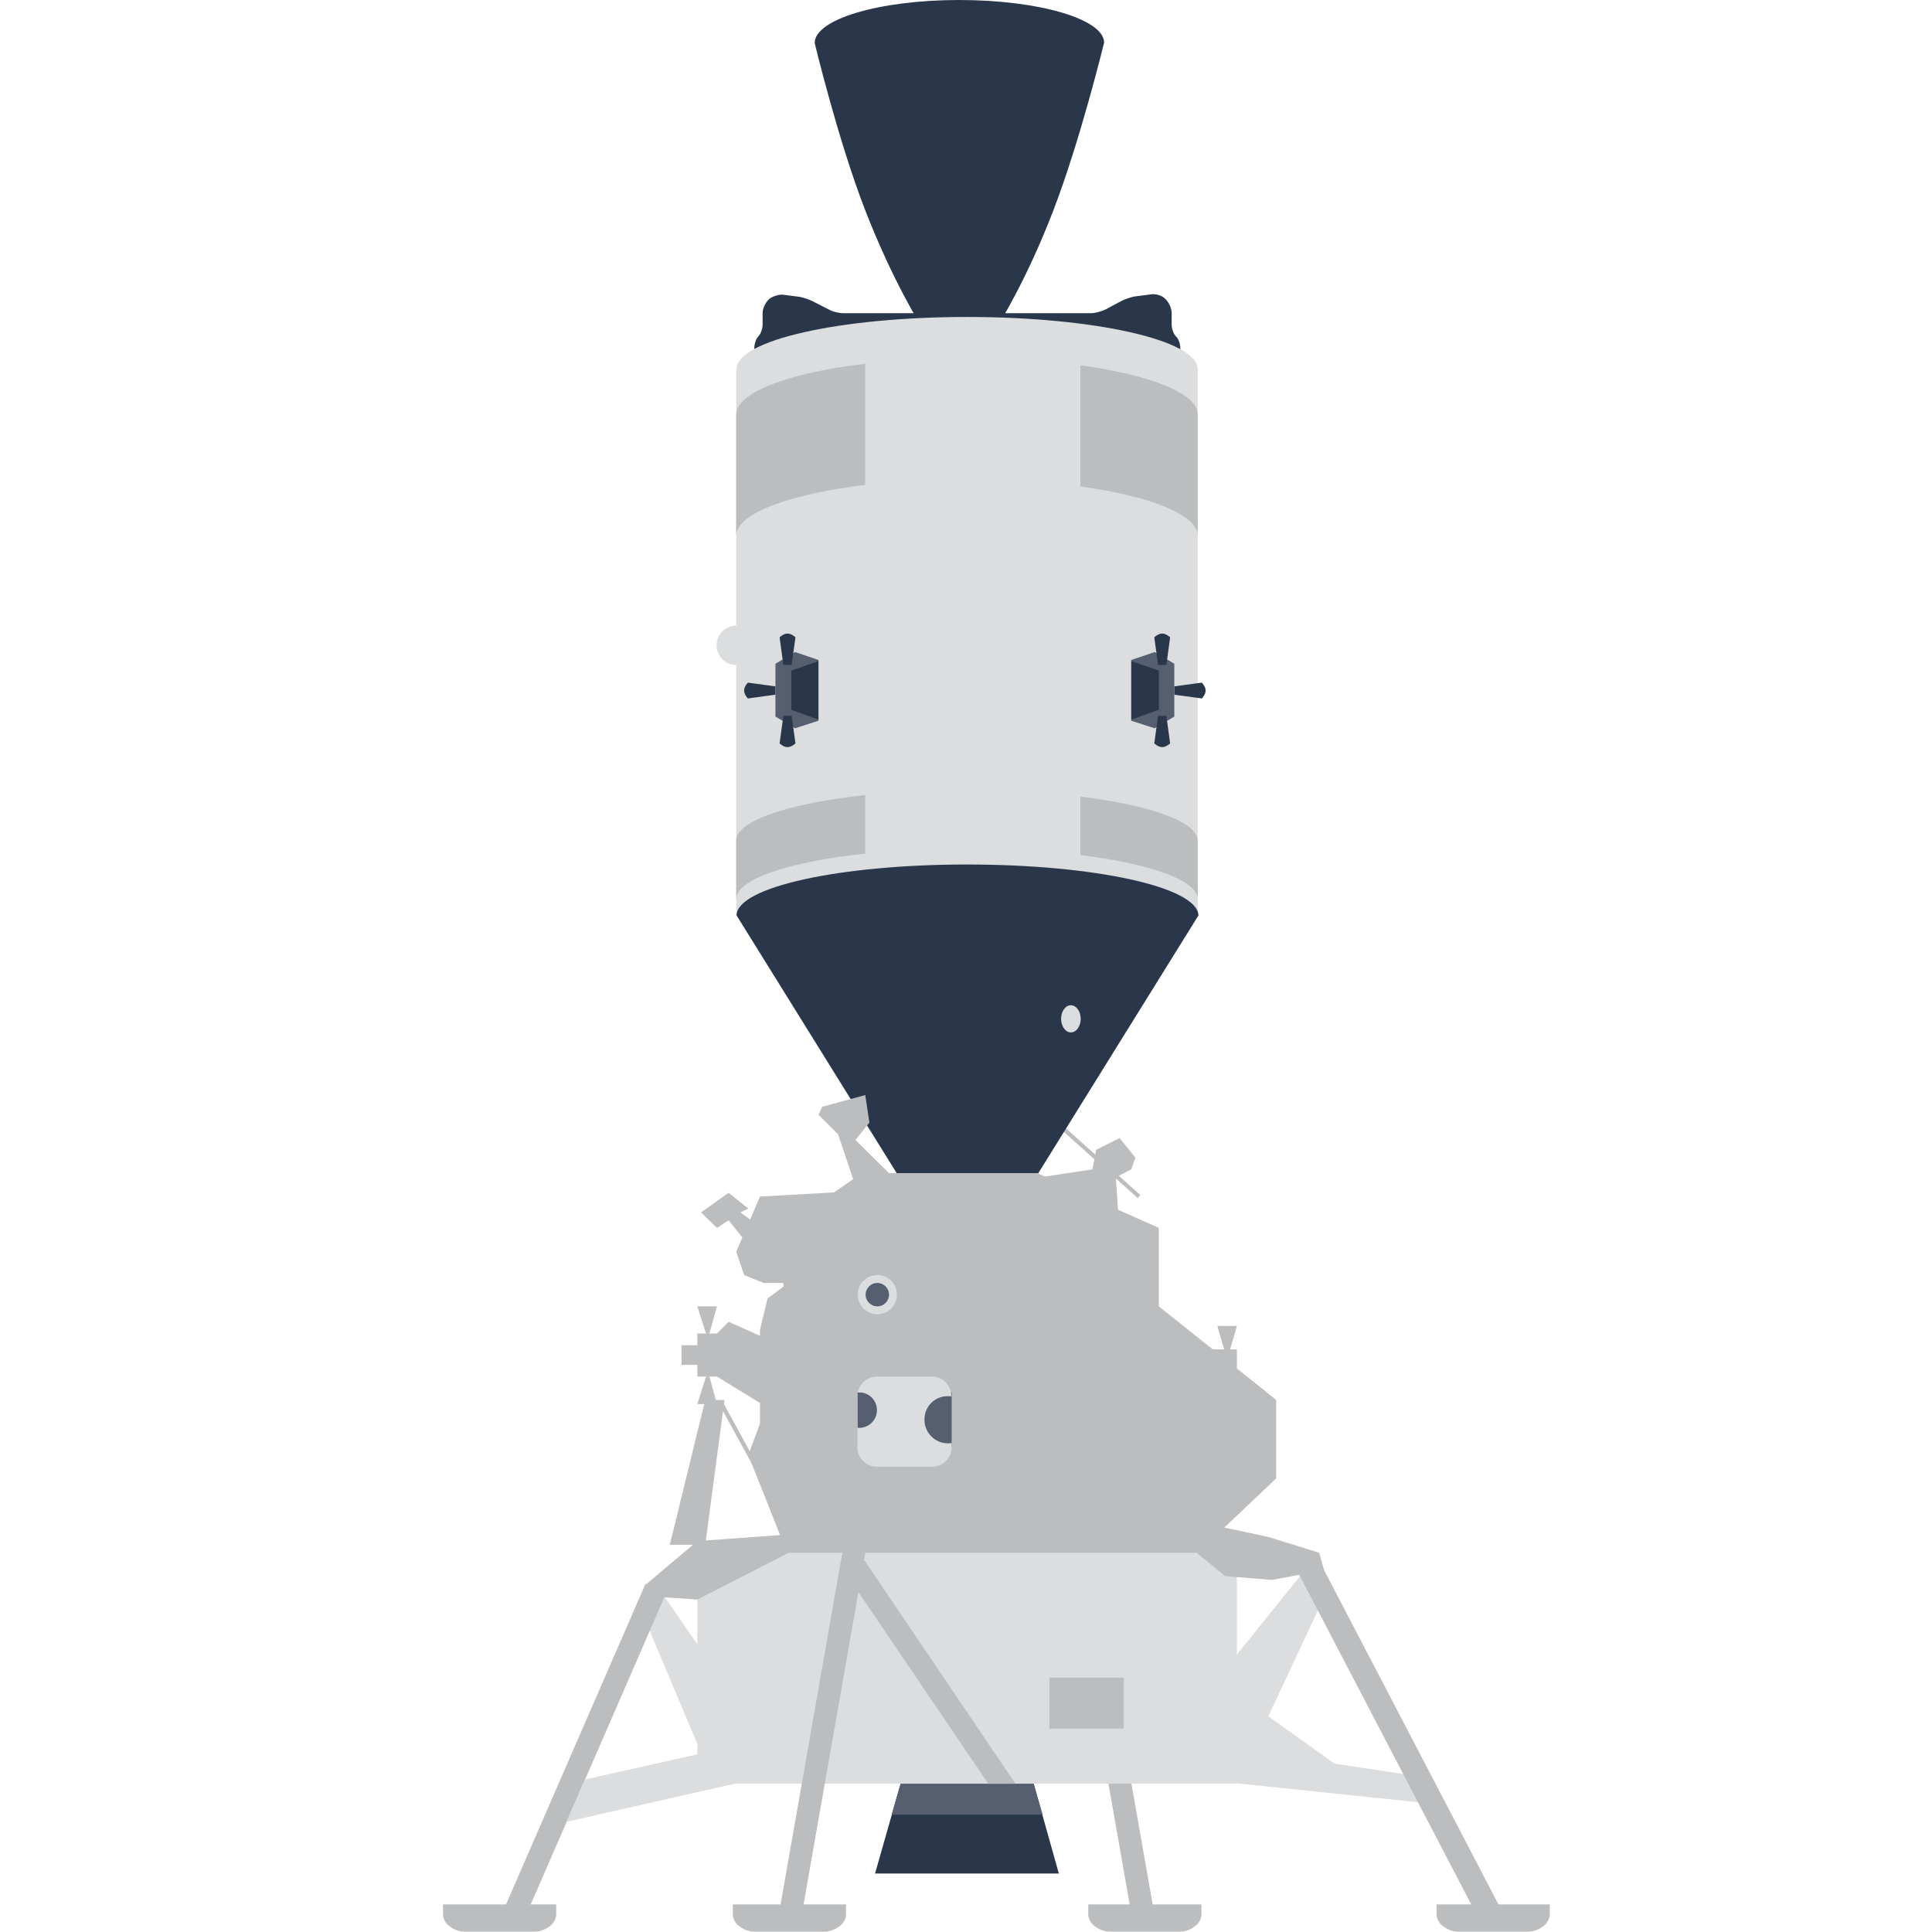 <svg version="1.1" id="icon" xmlns="http://www.w3.org/2000/svg" x="0" y="0" viewBox="0 0 512 512" xml:space="preserve"><style type="text/css">.st0{fill:#2a374b}.st1{fill:#555f6f}.st2{fill:#bbbdbf}.st3{fill:#dbdddf}</style><path class="st0" d="M273.9 472.6h-35.2l-6.8 23.9h48.7z"/><path class="st1" d="M276.3 480.9l-2.4-8.3h-35.2l-2.4 8.3z"/><path class="st2" d="M301.5 317.5l-20.3-18.2.7-.8 20.3 18.2z"/><path class="st0" d="M254.2 0c-21.2 0-38.3 5.1-38.3 11.4 0 0 6.2 25.9 13.5 44.6s14.5 30 14.5 30h20.7s7.3-11.4 14.5-30.1 13.5-44.6 13.5-44.6c0-6.2-17.2-11.3-38.4-11.3z"/><path class="st0" d="M311.6 89.1c-.6-.6-1.1-2-1.1-3.1v-3.1c0-1.1-.7-2.7-1.5-3.5l-.3-.3c-.8-.8-2.5-1.3-3.6-1.1l-3.9.5c-1.1.1-2.9.7-3.9 1.2L293 82c-1 .5-2.8 1-3.9 1h-65.6c-1.1 0-2.9-.4-3.9-1l-4.3-2.2c-1-.5-2.8-1.1-3.9-1.2l-3.9-.5c-1.1-.1-2.7.4-3.6 1.1l-.3.3c-.8.8-1.5 2.3-1.5 3.5v3c0 1.1-.5 2.5-1.1 3.1s-1.1 2-1.1 3.1v4.1h112.9v-4.1c0-1.1-.5-2.5-1.2-3.1z"/><path class="st3" d="M195.1 97.8h122.3v144.7H195.1z"/><ellipse class="st3" cx="256.3" cy="97.8" rx="61.1" ry="13.8"/><path class="st0" d="M256.3 229.1c-33.8 0-61.1 6-61.1 13.5l42.5 68.4h37.4l42.5-68.4c-.2-7.5-27.5-13.5-61.3-13.5z"/><path transform="rotate(-9.97 294.423 459.642)" class="st2" d="M291.5 411.7h6v95.8h-6z"/><path class="st3" d="M187.9 469.5l-16.6-39.4 4-8.1 27.1 39.2z"/><path transform="rotate(-66.491 154.822 464.61)" class="st2" d="M107.1 461.6h95.4v6h-95.4z"/><path class="st2" d="M145.5 504.7h-28.1v2.7c0 1 .7 2.3 1.5 2.9l.7.5c.8.6 2.3 1.1 3.3 1.1h19c1 0 2.5-.5 3.3-1.1l.7-.5c.8-.6 1.5-1.9 1.5-2.9v-2.7h-1.9zm171 0h-28.1v2.7c0 1 .7 2.3 1.5 2.9l.7.5c.8.6 2.3 1.1 3.3 1.1h19c1 0 2.5-.5 3.3-1.1l.7-.5c.8-.6 1.5-1.9 1.5-2.9v-2.7h-1.9zm-94.3 0h-28v2.7c0 1 .7 2.3 1.5 2.9l.7.5c.8.6 2.3 1.1 3.3 1.1h19c1 0 2.5-.5 3.3-1.1l.7-.5c.8-.6 1.5-1.9 1.5-2.9v-2.7h-2zm186.6 0h-28.1v2.7c0 1 .7 2.3 1.5 2.9l.7.5c.8.6 2.3 1.1 3.3 1.1h19c1 0 2.5-.5 3.3-1.1l.7-.5c.8-.6 1.5-1.9 1.5-2.9v-2.7h-1.9z"/><path class="st3" d="M195.1 472.6l-45 10.2 4.9-11.2 37-8.3zm155.5-48.7l-22.8 48.7-16.6-13.5 34.2-42.5z"/><path class="st3" d="M374.4 470.5l-20.7-3.1-21.7-15.5-4.2 20.7 49.8 5.2z"/><path transform="rotate(-27.551 370.71 460.976)" class="st2" d="M367.5 409.5h6.4v102.9h-6.4z"/><path class="st3" d="M184.8 408.4h143v64.3h-143z"/><path transform="rotate(-80.038 218.293 456.89)" class="st2" d="M167.6 453.9H269v6H167.6z"/><path class="st2" d="M269.1 472.7l-40.9-60.5-5 3.4 38.7 57.1zm-55.3-66.4l-29 2.1-13.5 11.4 4.7 3.5 8.8.6L210 411z"/><path class="st2" d="M177.5 409.4h9.4L192 371h-5.1z"/><path class="st2" d="M307.1 346.2v-20.8l-10.8-4.8-.6-8.6 4.1-2.1 1.1-3.1-4.2-5.2-6.2 3.1-1 5.2-12.6 1.9-2-.9h-39.3l-8.9-8.8 3.7-4.6-1.1-7.3-11.4 3.1-1 2.1 5.2 5.2 4 11.9-5.1 3.5-19.6 1.1-2.6 6.1-2.6-1.9 2.1-1-5.2-4.2-7.3 5.2 4.2 4.1 3.1-2 3.6 4.5v.1l-1.6 3.7 2.1 6.2 5.2 2.1h5.2v1l-4.2 3.1-2 8.3v1.6l-8.3-3.7-3.1 3.1h-5.2v11.4h5.2l11.4 7v5.5l-3.1 8.3 10.3 25.9h108.8l20.8-19.7V371z"/><path class="st2" d="M324.7 417.7l12.4 1 13.8-2.6-1.3-4.6-13.5-4.2-14.5-3.1-8.3 4.2z"/><path class="st1" d="M227.3 369h24.9v14.5h-24.9z"/><circle class="st3" cx="232.5" cy="343.1" r="5.2"/><circle class="st1" cx="232.5" cy="343.1" r="3.1"/><circle class="st3" cx="195.1" cy="171" r="5.2"/><path class="st2" d="M327.8 363.8v-6.2h-9.2l8.2 7.2z"/><path class="st2" d="M322.6 351.4l2.1 7.2h1l2.1-7.2z"/><path class="st0" d="M205.5 181.9l-7.3-1s-1 1-1 2.1 1 2.1 1 2.1l7.3-1v-2.2z"/><path class="st1" d="M210.7 172.8l-5.2 3.1v14l5.2 3.1 6.2-2v-16.1z"/><path class="st0" d="M207.6 176.2l-1-7.3s1-1 2.1-1 2.1 1 2.1 1l-1 7.3h-2.2zm0 13.5l-1 7.3s1 1 2.1 1 2.1-1 2.1-1l-1-7.3h-2.2zm2.1-12v10.4l7.2 2.6v-15.5zm101.5 4.2l7.3-1s1 1 1 2.1-1 2.1-1 2.1l-7.3-1v-2.2z"/><path class="st1" d="M306 172.8l5.2 3.1v14L306 193l-6.2-2v-16.1z"/><path class="st0" d="M309.1 176.2l1-7.3s-1-1-2.1-1-2.1 1-2.1 1l1 7.3h2.2zm0 13.5l1 7.3s-1 1-2.1 1-2.1-1-2.1-1l1-7.3h2.2zm-2-12v10.4l-7.3 2.6v-15.5z"/><path class="st2" d="M229.3 96.4c-20.3 2.4-34.2 7.6-34.2 13.5V142c0-5.9 13.9-11 34.2-13.5V96.4zm57 .4v32.1c18.6 2.6 31.1 7.5 31.1 13.1v-32.1c0-5.7-12.5-10.5-31.1-13.1zm-57 113.9c-20.3 2.2-34.2 6.8-34.2 12.1v15.5c0-5.3 13.9-9.9 34.2-12.1v-15.5zm57 .4v15.5c18.6 2.3 31.1 6.7 31.1 11.7v-15.5c0-5-12.5-9.4-31.1-11.7z"/><ellipse class="st3" cx="283.8" cy="270" rx="2.6" ry="3.6"/><path class="st3" d="M251.1 370c.4 0 .7 0 1 .1v-.1c0-2.9-2.3-5.2-5.2-5.2h-14.5c-2.5 0-4.6 1.8-5.1 4.2h.4c2.6 0 4.7 2.1 4.7 4.7s-2.1 4.7-4.7 4.7c-.2 0-.3 0-.5-.1v5.2c0 2.9 2.3 5.2 5.2 5.2H247c2.9 0 5.2-2.3 5.2-5.2v-1.1c-.3.1-.7.1-1 .1-3.4 0-6.2-2.8-6.2-6.2-.1-3.5 2.7-6.3 6.1-6.3z"/><path class="st2" d="M184.8 346.2l2.3 7.2h.9l2-7.2zm0 25.9l2.3-7.3h.9l2 7.3zm-4.2-15.6h5.2v5.2h-5.2z"/><path fill="none" d="M190.8 371.3l9.5 17.3"/><path transform="rotate(-28.738 195.549 380.002)" class="st2" d="M195 370.1h1.1v19.8H195z"/><path class="st2" d="M320.6 357l-27 2.6 18.7 15.6 23-6.5zm-33.2-13.9v3.1l-5.2 3.1v3.1l3.1 4.1 7.3-3.1v-34.5l-10.3-4.7-5.3 18.5 3.1 5.2zm-9.3 101.5h19.7v13.5h-19.7z"/></svg>